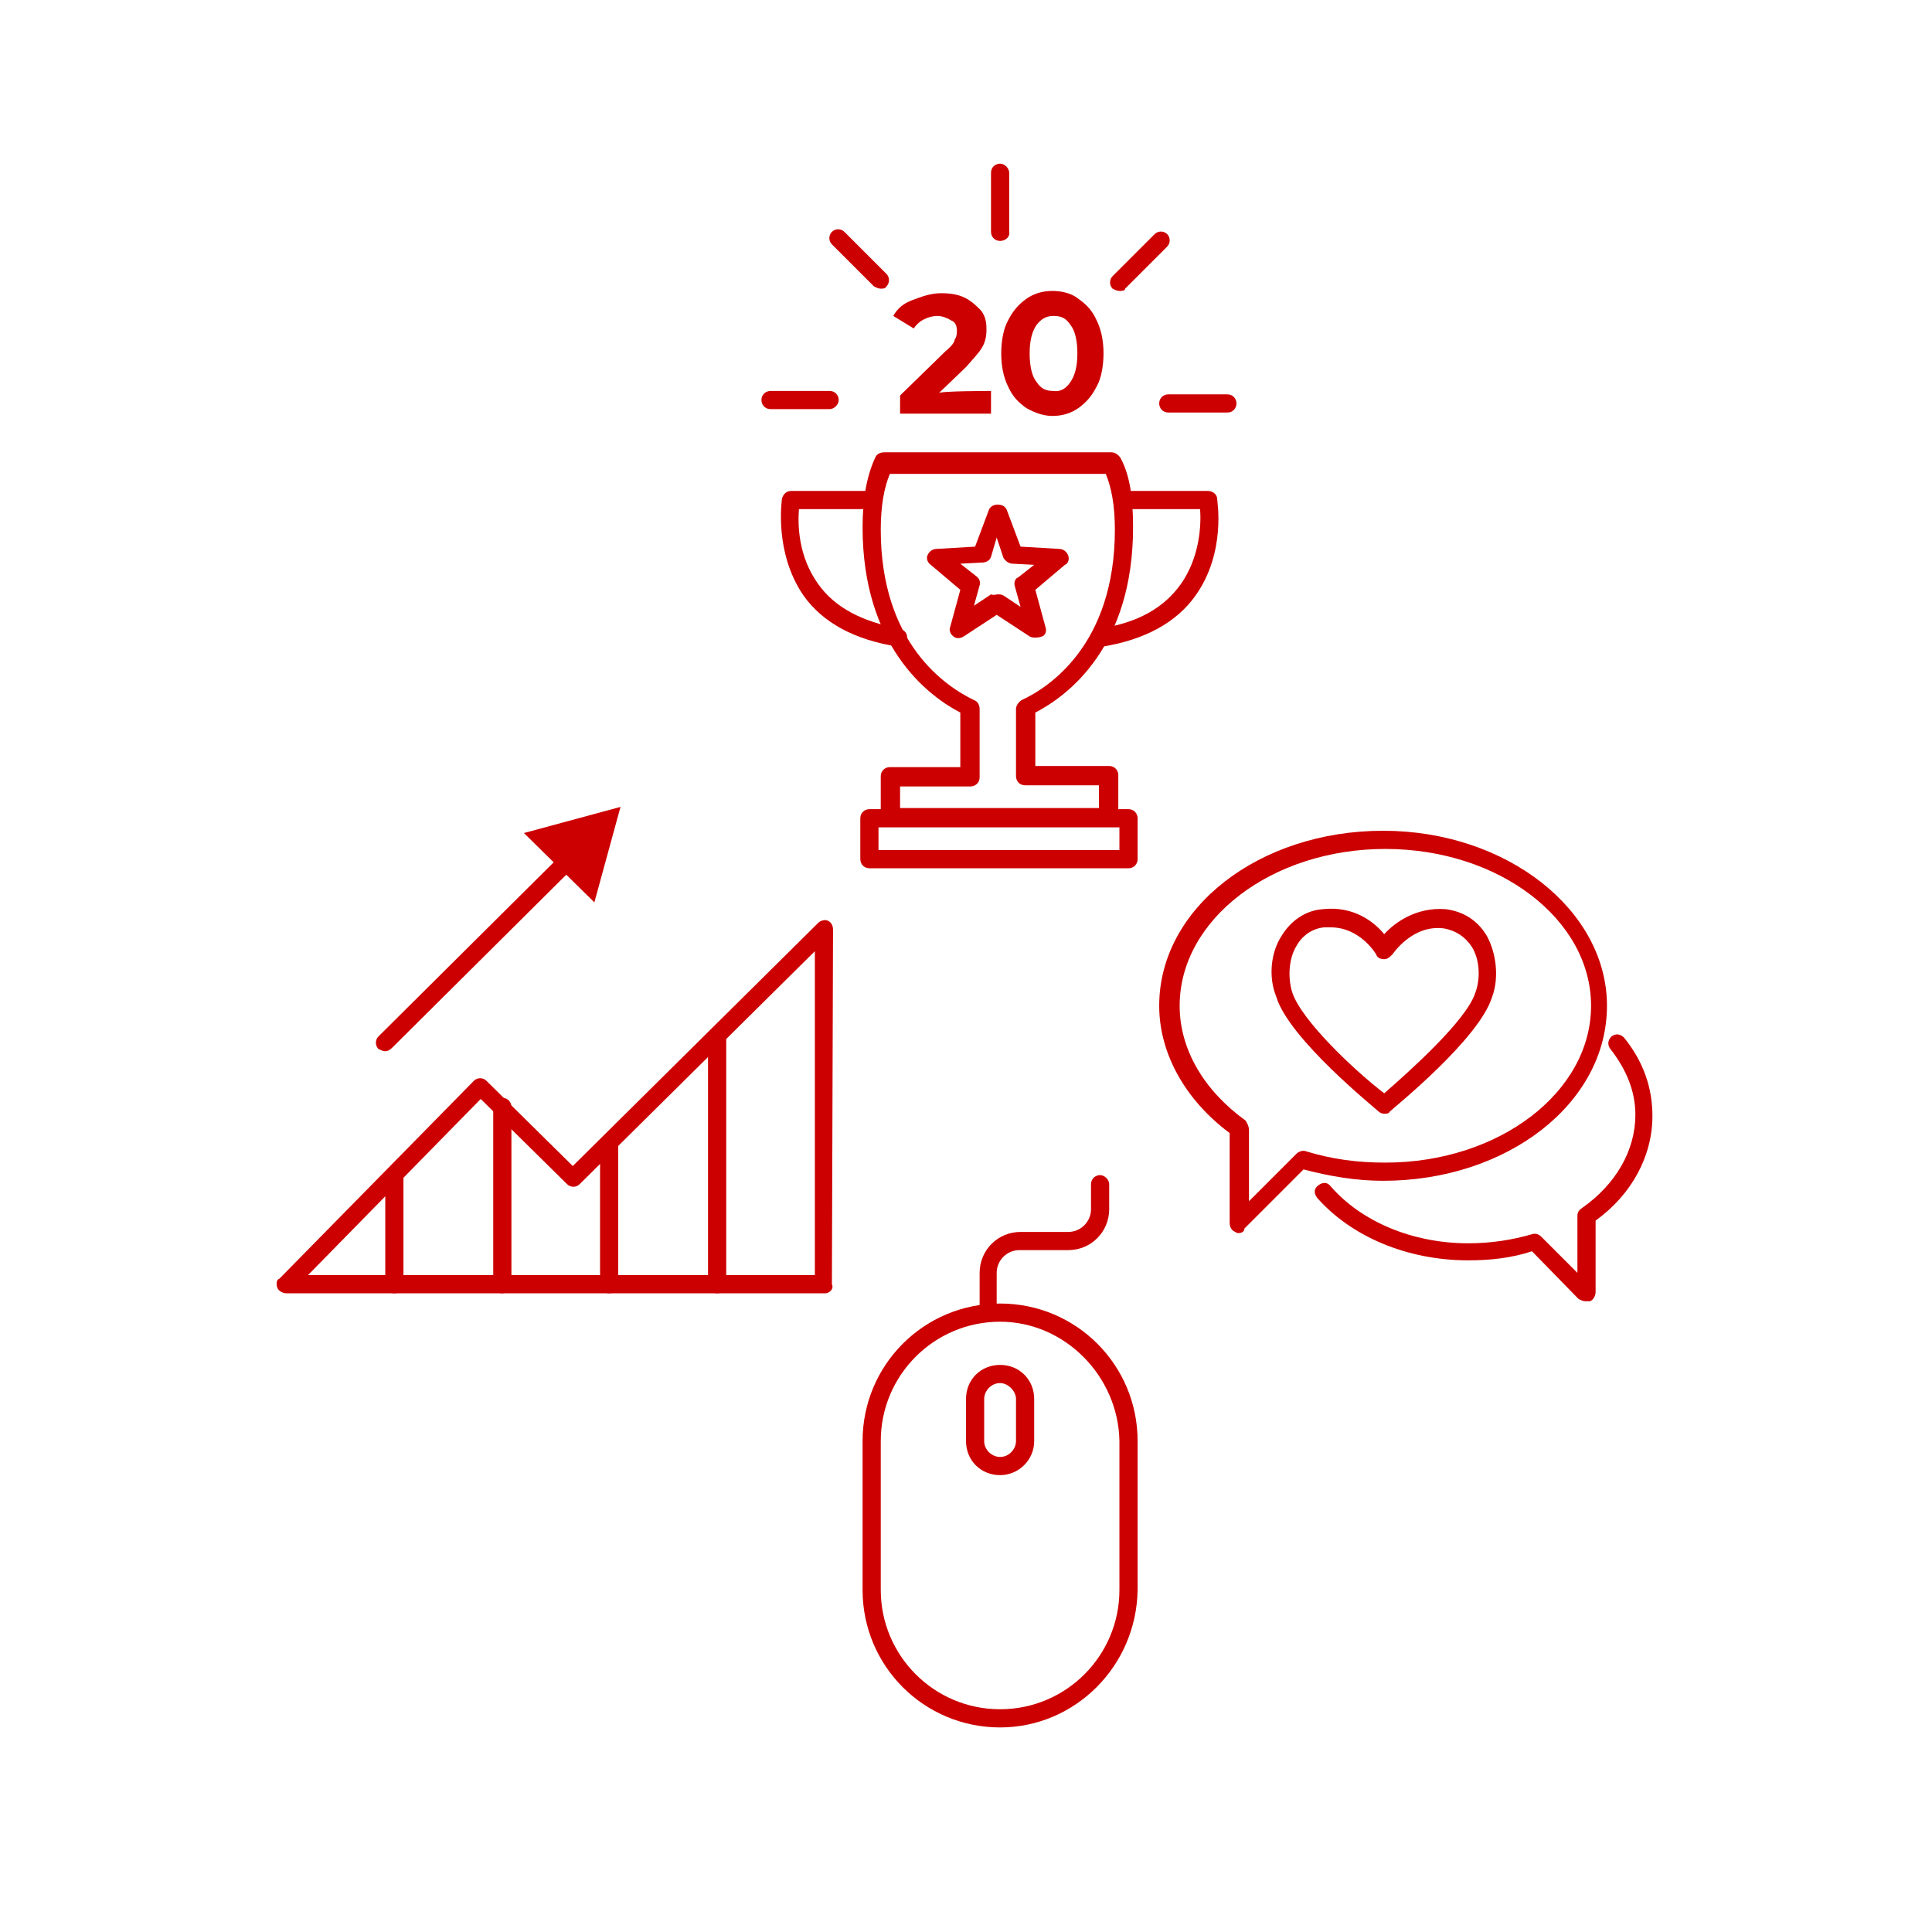 <?xml version="1.0" encoding="UTF-8"?>
<svg enable-background="new 0 0 170 170" version="1.1" viewBox="0 0 170 170" xml:space="preserve" xmlns="http://www.w3.org/2000/svg">
<style type="text/css">
	.st0{fill:#CC0000;}
</style>

	
		<path class="st0" d="m99.3 76.4h-22.8c-0.5 0-0.8-0.4-0.8-0.8v-3.6c0-0.5 0.4-0.8 0.8-0.8h22.8c0.5 0 0.8 0.4 0.8 0.8v3.6c0 0.4-0.3 0.8-0.8 0.8zm-22-1.6h21.2v-2h-21.2v2z"/>
		<path class="st0" d="m97.4 72.7h-19.1c-0.5 0-0.8-0.4-0.8-0.8v-3.6c0-0.5 0.4-0.8 0.8-0.8h6.2v-4.8c-2.9-1.5-8.6-5.9-8.6-16.3 0-2.6 0.4-4.6 1.1-6.1 0.1-0.3 0.4-0.5 0.8-0.5h20c0.3 0 0.6 0.2 0.8 0.5 0.8 1.5 1.1 3.4 1.1 6.1 0 10.5-5.7 14.8-8.6 16.3v4.7h6.5c0.5 0 0.8 0.4 0.8 0.8v3.6c-0.1 0.5-0.5 0.9-1 0.9zm-18.2-1.6h17.5v-2h-6.5c-0.5 0-0.8-0.4-0.8-0.8v-5.9c0-0.3 0.2-0.6 0.5-0.8 2.4-1.1 8.2-4.9 8.2-15 0-2.1-0.3-3.7-0.8-4.9h-19c-0.5 1.2-0.8 2.8-0.8 4.9 0 10 5.7 13.8 8.2 15 0.3 0.1 0.5 0.4 0.5 0.8v6c0 0.5-0.4 0.8-0.8 0.8h-6.2v1.9z"/>
		<path class="st0" d="m79 56.9c-3.8-0.6-6.6-2.1-8.3-4.5-2.6-3.8-1.9-8.3-1.9-8.5 0.1-0.4 0.4-0.7 0.8-0.7h7.2c0.5 0 0.8 0.4 0.8 0.8 0 0.5-0.4 0.8-0.8 0.8h-6.5c-0.1 1.3-0.1 4.1 1.7 6.6 1.5 2.1 3.9 3.3 7.1 3.9 0.5 0.1 0.8 0.5 0.7 0.9s-0.4 0.7-0.8 0.7z"/>
		<path class="st0" d="m96.9 56.9c-0.4 0-0.8-0.3-0.8-0.7-0.1-0.5 0.3-0.8 0.7-0.9 3.3-0.5 5.6-1.8 7.1-3.9 1.7-2.4 1.8-5.3 1.7-6.6h-6.5c-0.5 0-0.8-0.4-0.8-0.8 0-0.5 0.4-0.8 0.8-0.8h7.2c0.4 0 0.8 0.3 0.8 0.7 0 0.2 0.8 4.7-1.9 8.5-1.7 2.4-4.5 3.9-8.2 4.5h-0.1z"/>
		<path class="st0" d="m91.1 56.1c-0.2 0-0.3 0-0.5-0.1l-2.9-1.9-2.9 1.9c-0.3 0.2-0.7 0.2-0.9 0-0.3-0.2-0.4-0.6-0.3-0.8l0.9-3.3-2.6-2.2c-0.3-0.2-0.4-0.6-0.3-0.8 0.1-0.3 0.4-0.6 0.8-0.6l3.4-0.2 1.2-3.2c0.1-0.3 0.4-0.5 0.8-0.5s0.7 0.2 0.8 0.5l1.2 3.2 3.4 0.2c0.4 0 0.7 0.3 0.8 0.6s0 0.7-0.3 0.8l-2.6 2.2 0.9 3.3c0.1 0.3 0 0.7-0.3 0.8s-0.4 0.1-0.6 0.1zm-3.3-3.8c0.2 0 0.3 0 0.5 0.1l1.5 1-0.5-1.8c-0.1-0.3 0-0.7 0.3-0.8l1.4-1.1-1.9-0.1c-0.3 0-0.6-0.2-0.8-0.5l-0.6-1.8-0.5 1.7c-0.1 0.3-0.4 0.5-0.8 0.5l-1.9 0.1 1.4 1.1c0.3 0.2 0.4 0.6 0.3 0.8l-0.5 1.8 1.5-1c0.3 0.1 0.4 0 0.6 0z"/>
	
	
		
			<path class="st0" d="m88 21.2c-0.5 0-0.8-0.4-0.8-0.8v-5.2c0-0.5 0.4-0.8 0.8-0.8s0.8 0.4 0.8 0.8v5.2c0.1 0.4-0.3 0.8-0.8 0.8z"/>
			<path class="st0" d="m98.5 25.6c-0.2 0-0.4-0.1-0.6-0.2-0.3-0.3-0.3-0.8 0-1.1l3.7-3.7c0.3-0.3 0.8-0.3 1.1 0s0.3 0.8 0 1.1l-3.7 3.7c0 0.2-0.3 0.2-0.5 0.2z"/>
			<path class="st0" d="m108 36.3h-5.2c-0.5 0-0.8-0.4-0.8-0.8 0-0.5 0.4-0.8 0.8-0.8h5.2c0.5 0 0.8 0.4 0.8 0.8s-0.3 0.8-0.8 0.8z"/>
			<path class="st0" d="m73 36h-5.2c-0.5 0-0.8-0.4-0.8-0.8 0-0.5 0.4-0.8 0.8-0.8h5.2c0.5 0 0.8 0.4 0.8 0.8s-0.4 0.8-0.8 0.8z"/>
			<path class="st0" d="m77.5 25.4c-0.2 0-0.4-0.1-0.6-0.2l-3.7-3.7c-0.3-0.3-0.3-0.8 0-1.1s0.8-0.3 1.1 0l3.7 3.7c0.3 0.3 0.3 0.8 0 1.1-0.1 0.2-0.3 0.2-0.5 0.2z"/>
		
		
			<path class="st0" d="m87.2 34.4v2h-8v-1.6l4-3.9c0.5-0.4 0.8-0.8 0.8-1 0.2-0.3 0.2-0.6 0.2-0.8 0-0.5-0.2-0.8-0.5-0.9-0.3-0.2-0.8-0.4-1.2-0.4s-0.8 0.1-1.2 0.3-0.7 0.5-0.9 0.8l-1.8-1.1c0.4-0.7 0.9-1.1 1.7-1.4s1.6-0.6 2.5-0.6c0.8 0 1.5 0.1 2.1 0.4s1 0.7 1.4 1.1c0.4 0.5 0.5 1 0.5 1.7 0 0.6-0.1 1.1-0.4 1.6s-0.8 1-1.4 1.7l-2.4 2.3c0-0.2 4.6-0.2 4.6-0.2z"/>
			<path class="st0" d="m90.3 35.9c-0.7-0.5-1.2-1-1.6-1.9-0.4-0.8-0.6-1.8-0.6-2.9s0.2-2.2 0.6-2.9c0.4-0.8 0.9-1.4 1.6-1.9s1.5-0.7 2.3-0.7 1.7 0.2 2.3 0.7c0.7 0.5 1.2 1 1.6 1.9 0.4 0.8 0.6 1.8 0.6 2.9s-0.2 2.2-0.6 2.9c-0.4 0.8-0.9 1.4-1.6 1.9s-1.5 0.7-2.3 0.7-1.6-0.3-2.3-0.7zm3.9-2.3c0.4-0.6 0.6-1.4 0.6-2.5s-0.2-2-0.6-2.5c-0.4-0.6-0.8-0.8-1.5-0.8s-1.1 0.3-1.5 0.8c-0.4 0.6-0.6 1.4-0.6 2.5s0.2 2 0.6 2.5c0.4 0.6 0.8 0.8 1.5 0.8 0.6 0.1 1.1-0.2 1.5-0.8z"/>
		
	
	<path class="st0" d="m72.6 113.8h-47.4c-0.3 0-0.7-0.2-0.8-0.5s-0.1-0.7 0.2-0.8l17.1-17.4c0.3-0.3 0.8-0.3 1.1 0l7.6 7.5 21.6-21.4c0.2-0.2 0.6-0.3 0.8-0.2 0.3 0.1 0.5 0.4 0.5 0.8l-0.1 31.2c0.2 0.4-0.2 0.8-0.6 0.8zm-45.5-1.6h44.6v-28.5l-20.7 20.5c-0.3 0.3-0.8 0.3-1.1 0l-7.6-7.5-15.2 15.5z"/>
	<path class="st0" d="m34.7 113.8c-0.5 0-0.8-0.4-0.8-0.8v-9.5c0-0.5 0.4-0.8 0.8-0.8 0.5 0 0.8 0.4 0.8 0.8v9.5c0 0.4-0.3 0.8-0.8 0.8z"/>
	<path class="st0" d="m44.2 113.8c-0.5 0-0.8-0.4-0.8-0.8v-15.6c0-0.5 0.4-0.8 0.8-0.8 0.5 0 0.8 0.4 0.8 0.8v15.5c0 0.5-0.4 0.9-0.8 0.9z"/>
	<path class="st0" d="m53.6 113.8c-0.5 0-0.8-0.4-0.8-0.8v-12.1c0-0.5 0.4-0.8 0.8-0.8 0.5 0 0.8 0.4 0.8 0.8v12c0.1 0.5-0.3 0.9-0.8 0.9z"/>
	<path class="st0" d="m63.1 113.8c-0.5 0-0.8-0.4-0.8-0.8v-21.6c0-0.5 0.4-0.8 0.8-0.8 0.5 0 0.8 0.4 0.8 0.8v21.5c0.1 0.5-0.3 0.9-0.8 0.9z"/>
	
		
			<path class="st0" d="m33.9 92.5c-0.2 0-0.4-0.1-0.6-0.2-0.3-0.3-0.3-0.8 0-1.1l16.3-16.2c0.3-0.3 0.8-0.3 1.1 0s0.3 0.8 0 1.1l-16.2 16.1c-0.2 0.2-0.4 0.3-0.6 0.3z"/>
			
				<polygon class="st0" points="52.3 79.4 54.6 71 46.1 73.3"/>
			
		
	
	<path class="st0" d="m88 152c-6.7 0-12.1-5.4-12.1-12.1v-13.1c0-6.7 5.4-12.1 12.1-12.1s12.1 5.4 12.1 12.1v13.1c-0.1 6.7-5.5 12.1-12.1 12.1zm0-35.7c-5.8 0-10.5 4.7-10.5 10.5v13.1c0 5.8 4.7 10.5 10.5 10.5s10.5-4.7 10.5-10.5v-13.1c-0.1-5.7-4.8-10.5-10.5-10.5z"/>
	<path class="st0" d="m87 116.3c-0.5 0-0.8-0.4-0.8-0.8v-3.5c0-2 1.6-3.6 3.6-3.6h4.2c1.1 0 2-0.9 2-2v-2.2c0-0.5 0.4-0.8 0.8-0.8s0.8 0.4 0.8 0.8v2.2c0 2-1.6 3.6-3.6 3.6h-4.3c-1.1 0-2 0.9-2 2v3.6c0 0.4-0.3 0.7-0.7 0.7z"/>
	<path class="st0" d="m88 129.8c-1.7 0-3-1.3-3-3v-3.7c0-1.7 1.3-3 3-3s3 1.3 3 3v3.7c0 1.7-1.4 3-3 3zm0-8.1c-0.8 0-1.4 0.7-1.4 1.4v3.7c0 0.8 0.7 1.4 1.4 1.4 0.8 0 1.4-0.7 1.4-1.4v-3.7c0-0.7-0.7-1.4-1.4-1.4z"/>
	
		<path class="st0" d="m109 108.5c-0.1 0-0.2 0-0.3-0.1-0.3-0.1-0.5-0.4-0.5-0.8v-7.9c-3.9-2.9-6.2-7-6.2-11.2 0-8.6 8.8-15.4 19.7-15.4s19.7 7 19.7 15.4c0 8.6-8.8 15.4-19.7 15.4-2.4 0-4.7-0.4-7-1l-5.2 5.2c0 0.3-0.3 0.4-0.5 0.4zm0.9-9.1v6.3l4.2-4.2c0.2-0.2 0.6-0.3 0.8-0.2 2.3 0.7 4.5 1 7 1 10 0 18.1-6.2 18.1-13.8s-8.1-13.8-18.1-13.8-18.1 6.2-18.1 13.8c0 3.9 2.2 7.5 5.8 10.1 0.2 0.3 0.3 0.6 0.3 0.8z"/>
		
			<path class="st0" d="m121.8 98c-0.2 0-0.4-0.1-0.5-0.2-0.3-0.3-7.9-6.4-9-10.1-0.7-1.7-0.5-3.9 0.5-5.4 0.8-1.3 2.1-2.2 3.6-2.3 2.7-0.3 4.5 1.1 5.4 2.2 0.9-1 2.8-2.4 5.4-2.2 1.6 0.2 2.8 1 3.6 2.3 0.9 1.6 1.1 3.8 0.5 5.4-1.1 3.7-8.7 9.8-9 10.1-0.1 0.2-0.3 0.2-0.5 0.2zm-4.7-16.4h-0.6c-1 0.1-1.9 0.7-2.4 1.6-0.7 1.1-0.8 2.8-0.4 4.1 0.8 2.5 5.6 7 8.1 8.9 2.3-2 7.2-6.4 8-8.8 0.5-1.3 0.4-3-0.3-4.1-0.6-0.9-1.4-1.4-2.4-1.6-2.8-0.4-4.5 2.2-4.6 2.3-0.2 0.2-0.4 0.4-0.7 0.4s-0.6-0.1-0.7-0.4c-0.1-0.2-1.5-2.4-4-2.4z"/>
		
	
	
		<path class="st0" d="m139.5 114.5c-0.2 0-0.4-0.1-0.6-0.2l-4.1-4.2c-1.8 0.6-3.7 0.8-5.6 0.8-5.4 0-10.3-2.1-13.3-5.5-0.3-0.4-0.3-0.8 0.1-1.1s0.8-0.3 1.1 0.1c2.7 3.1 7.2 5 12.1 5 2 0 3.9-0.3 5.6-0.8 0.3-0.1 0.6 0 0.8 0.2l3.2 3.2v-5c0-0.3 0.1-0.5 0.4-0.7 3-2.1 4.7-5.1 4.7-8.2 0-2.1-0.8-4-2.2-5.8-0.3-0.4-0.2-0.8 0.1-1.1 0.4-0.3 0.8-0.2 1.1 0.1 1.7 2.1 2.5 4.4 2.5 6.9 0 3.5-1.8 6.9-5 9.2v6.3c0 0.3-0.2 0.7-0.5 0.8h-0.4z"/>
	

</svg>
